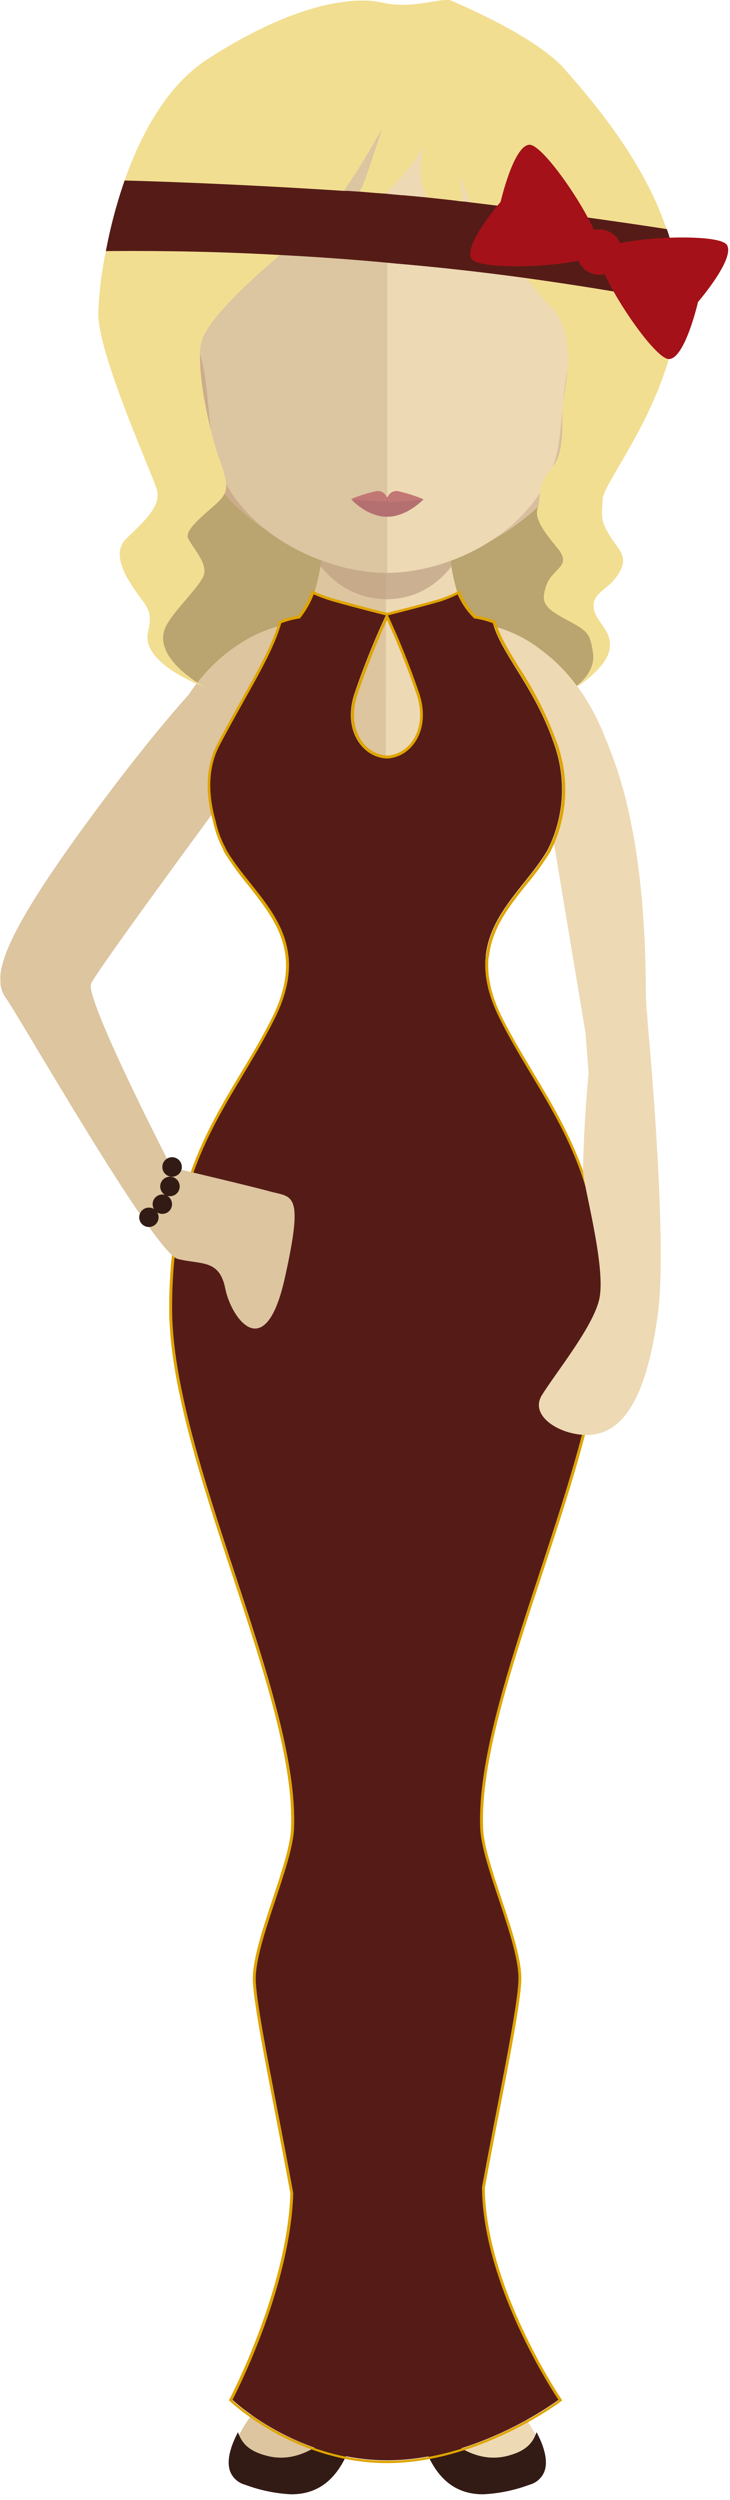 <svg id="Layer_1" data-name="Layer 1" xmlns="http://www.w3.org/2000/svg" viewBox="0 0 131 448"><defs><style>.cls-1,.cls-8{fill:#bc9f82;}.cls-2{fill:#baa46f;}.cls-3{fill:#dcc59f;}.cls-4{fill:#edd9b4;}.cls-5{fill:#331b15;}.cls-6{fill:#dfa400;}.cls-7{fill:#551c17;}.cls-8{opacity:0.7;}.cls-9{fill:#ccad8b;}.cls-10{fill:#d9bf9f;}.cls-11{fill:#dcc5a1;}.cls-12{fill:#b47070;}.cls-13{fill:#c17874;}.cls-14{fill:#f2de91;}.cls-15{fill:#a51118;}</style></defs><title>studio 1</title><path class="cls-1" d="M24.17,62.54a3.84,3.84,0,0,1,5.69-1,3,3,0,0,1,.92,3.39c-.28,1-1.36,1.06-1.09,2.55a2.66,2.66,0,0,0,1.57,2.17A3.54,3.54,0,0,1,32.59,71a3.58,3.58,0,0,1,.18,2.11c-.3,1.21-2.16.25-3.4-.29a23.48,23.48,0,0,1-4.07-3.14C23.64,67.9,22.87,64.5,24.17,62.54Z"/><path class="cls-1" d="M115.09,62.54a3.83,3.83,0,0,0-5.68-1,3,3,0,0,0-.92,3.39c.27,1,1.36,1.06,1.1,2.55A2.65,2.65,0,0,1,108,69.62a3,3,0,0,0-1.5,3.49c.3,1.21,2.15.25,3.39-.29A23,23,0,0,0,114,69.67C115.63,67.9,116.39,64.5,115.09,62.54Z"/><path class="cls-2" d="M79.77,79.43A23.26,23.26,0,0,0,70,81.61a23.37,23.37,0,0,0-13.29-4.14,24.05,24.05,0,0,0-23.82,24.28c0,3.35-5.87,9.75-4.66,12.65a18.54,18.54,0,0,0,3.17,5.2C35.72,125,49.27,126,56.67,126a23.22,23.22,0,0,0,9.81-2.18A23.38,23.38,0,0,0,79.77,128c8.6,0,21.87-.73,26.06-7.69a27.25,27.25,0,0,0,1.82-3.86c1.09-2.78-4.05-9.55-4.05-12.72A24.05,24.05,0,0,0,79.77,79.43Z"/><path class="cls-3" d="M59.45,100.49,45.38,130.87l-6.11,0s-3.66,12.89,1.41,21.55,16.21,15.06,8.59,30.27-18.42,25-18.4,51.9,22.9,69.23,21.87,93.28c-.27,6.46-6.66,19.64-6.86,26.55S54.61,398.5,55,410a29.77,29.77,0,0,1-8,20.6c-3.29,3.37-9.12,12.61-2.79,14.66S58.9,449.78,63,437.85c1.39-4.07,2.9-2.71,3-5.62.13-2.6-1-9.32-.85-15.21.36-12.49.91-77.94,1-89.91s.17-93.38.17-93.38l2.94,1.17V101.54A55.44,55.44,0,0,1,59.45,100.49Z"/><path class="cls-4" d="M84,410c.35-11.52,9.27-48.72,9.07-55.63s-6.58-20.09-6.86-26.56c-1-24,21.85-66.4,21.87-93.28s-10.78-36.68-18.4-51.89,3.52-21.61,8.59-30.27,1.41-21.54,1.41-21.54l-8.24,0L78.47,100.77a44.26,44.26,0,0,1-9.22.77V234.91a1.1,1.1,0,0,0,.22,0,15.84,15.84,0,0,0,3.14-1.27s.09,81.4.17,93.38.63,77.42,1,89.91c.17,5.89-1,12.6-.85,15.21.15,2.91,1.66,1.56,3,5.62,4.07,11.93,12.51,9.46,18.84,7.42s.5-11.29-2.79-14.65A29.77,29.77,0,0,1,84,410Z"/><path class="cls-5" d="M52.25,447A27.51,27.51,0,0,1,44,445.29a4,4,0,0,1-2.64-2.24c-.86-2.05.15-4.82,1.14-6.78l.2-.4.17.42c.79,2,2.33,3.13,5.13,3.84a9.94,9.94,0,0,0,2.44.3c8.32,0,14.5-10.6,15.18-11.81l.32-.58.06.66a28,28,0,0,1,.16,3.36A3,3,0,0,1,65,434.59a6.58,6.58,0,0,0-1.93,3.16C60.93,444,57.4,447,52.25,447Z"/><path class="cls-5" d="M86.68,447A27.5,27.5,0,0,0,95,445.29a4,4,0,0,0,2.64-2.24c.86-2.05-.15-4.82-1.14-6.78l-.21-.4-.17.42c-.79,2-2.33,3.13-5.12,3.84a9.93,9.93,0,0,1-2.43.3c-8.32,0-14.5-10.6-15.18-11.81l-.32-.58-.06.66a28.41,28.41,0,0,0-.16,3.36,3,3,0,0,0,1.12,2.52,6.59,6.59,0,0,1,1.93,3.16C78,444,81.54,447,86.68,447Z"/><path class="cls-6" d="M87,392.09c.79-4.33,1.68-8.94,2.55-13.39,2.11-10.86,4.1-21.11,4-24.45-.1-3.64-1.87-8.92-3.57-14-1.62-4.87-3.16-9.47-3.28-12.53-.51-12,4.87-28.29,10.57-45.56,5.55-16.82,11.29-34.21,11.3-47.69,0-20.73-6.49-31.58-12.78-42.08-1.91-3.2-3.9-6.5-5.67-10-2.15-4.29-2.76-7.86-2.43-11h-.53c-.32,3.18.31,6.83,2.5,11.21,7.63,15.22,18.43,25,18.4,51.9s-22.9,69.23-21.88,93.27c.28,6.46,6.66,19.64,6.86,26.56.14,4.62-3.8,22.77-6.54,37.74.13,18.08,13.72,38.08,13.72,38.08s-14.35,10.84-30.75,10.84-27.75-10.84-27.75-10.84,10.38-19.62,10.9-37c-2.74-15.16-6.86-34-6.73-38.75.2-6.92,6.58-20.1,6.87-26.55,1-24-21.86-66.4-21.88-93.28s10.78-36.68,18.39-51.9c2.21-4.41,2.84-8.06,2.5-11.26h-.53c.34,3.13-.27,6.72-2.43,11-1.77,3.54-3.75,6.84-5.67,10-6.29,10.5-12.8,21.35-12.78,42.08,0,13.48,5.75,30.87,11.3,47.7,5.7,17.27,11.08,33.59,10.57,45.55-.14,3.06-1.67,7.66-3.29,12.53-1.7,5.11-3.47,10.4-3.57,14-.09,3.33,1.9,13.57,4,24.42.93,4.8,1.89,9.77,2.73,14.38-.53,17.06-10.74,36.55-10.84,36.74l-.18.34.28.26c.11.11,11.73,11,28.1,11s30.91-10.84,31.06-10.95l.38-.29-.27-.4C100.5,429.6,87.13,409.72,87,392.09Z"/><path class="cls-7" d="M49.27,182.59c-7.62,15.21-18.42,25-18.39,51.9s22.9,69.23,21.88,93.28c-.28,6.45-6.66,19.64-6.87,26.55-.13,4.72,4,23.6,6.73,38.75-.53,17.39-10.9,37-10.9,37s11.39,10.84,27.75,10.84,30.75-10.84,30.75-10.84-13.59-20-13.72-38.08c2.73-15,6.68-33.12,6.54-37.74-.19-6.92-6.58-20.1-6.86-26.56-1-24,21.85-66.4,21.88-93.27s-10.78-36.67-18.4-51.9c-2.19-4.38-2.83-8-2.5-11.21H51.77C52.11,174.53,51.48,178.18,49.27,182.59Z"/><path class="cls-3" d="M59.5,101h0l-.79,1.78L41.28,141.52l-2.94,4c-10.85,14.77-21.5,29.42-22,30.8a1.2,1.2,0,0,0-.05.37.83.83,0,0,0,0,.22,2.54,2.54,0,0,0,.05.35,2.48,2.48,0,0,0,.05.26c1.31,6.35,14.38,31.69,14.38,31.69s13.92,3.28,17.82,4.34,6,0,2.49,15.61-9.58,7.09-10.65,1.78-4.25-4.27-8.51-5.32S3.57,182.34,1.09,178.91a5.47,5.47,0,0,1-1-2.53v-.07c0-.14,0-.26,0-.41a6.5,6.5,0,0,1,0-1.24c0-.13,0-.28.05-.42.62-4.37,4.52-11.9,15.47-26.84,7.78-10.63,13.85-18,18.26-22.93a32,32,0,0,1,4.33-5.26,28.91,28.91,0,0,1,4.41-3.58c.32-.21.63-.42.94-.6a22.89,22.89,0,0,1,8.24-3.2c2.43,0,4.05-3,5.15-7.57.06-.25.12-.52.18-.79.15-.67.28-1.35.39-2.08,0-.11,0-.24.05-.34s.07-.42.1-.64h0C58.23,100.61,58.88,100.82,59.5,101Z"/><path class="cls-4" d="M118.08,235.26c-1.86,14.06-5.59,20.35-10.67,21.64S94.56,254.32,97.26,250s9.57-12.73,10.36-17.6c1-6-3-20.19-3-22.62.16-9,1-17.45,1-17.45l-.49-6.46-.06-.76-5.8-34.82-.62-3.69L96,144.44,79.19,103.53l-.91-2.21h0l1.29-.35c.43-.13.86-.27,1.29-.42h0c0,.15,0,.29.06.44v0c0,.17.05.34.08.51.07.46.15.9.24,1.33s.17.82.26,1.22c1.11,4.68,2.76,7.76,5.22,7.76a23.93,23.93,0,0,1,10.21,4.53c4.12,3,8.61,7.94,11.72,16a74.7,74.7,0,0,1,4.25,13.53c1.89,8.53,3,19.29,3,32.83,0,.1,0,.33.06.65a1.65,1.65,0,0,0,0,.2c0,.2,0,.45.06.72,0,.1,0,.21,0,.35s0,.52.07.8.06.69.09,1.08c0,.2,0,.42.06.63a1.89,1.89,0,0,0,0,.25c0,.29.05.59.07.91C117.4,196.29,119.53,224.34,118.08,235.26Z"/><path class="cls-7" d="M99.5,133.55c-3.46-10.32-9.37-16-11.06-21.88a16.71,16.71,0,0,0-3.13-.83h-.19a13,13,0,0,1-3-4.36,20.9,20.9,0,0,1-3.36,1.36c-3.43,1-9.2,2.43-9.2,2.43a138.51,138.51,0,0,1,5.58,13.89c2.27,6.61-1.35,11.57-5.75,11.76-4.39-.19-8-5.15-5.74-11.76a139.49,139.49,0,0,1,5.59-13.89s-5.77-1.45-9.2-2.43a27.71,27.71,0,0,1-3.8-1.36,15.67,15.67,0,0,1-2.51,4.36h-.19a16.61,16.61,0,0,0-3.13.83c-1.7,5.85-6,12.26-11.06,21.88-2.37,4.49-1.85,9.53-.72,13.54a18.81,18.81,0,0,0,1.73,4.77l.08.19h0c.07.12.12.25.19.36,3.6,6.16,10.27,11.17,11.08,19H87.15c.8-7.87,7.48-12.89,11.09-19.05A24.06,24.06,0,0,0,99.5,133.55Z"/><path class="cls-6" d="M40.69,152.42c-.07-.12-.12-.24-.19-.36h0l-.08-.19a18.81,18.81,0,0,1-1.73-4.77c-1.13-4-1.65-9.05.72-13.54,5.08-9.63,9.36-16,11.06-21.88a16.61,16.61,0,0,1,3.13-.83h.19a15.67,15.67,0,0,0,2.51-4.36,27.71,27.71,0,0,0,3.8,1.36c3.43,1,9.2,2.43,9.2,2.43a139.49,139.49,0,0,0-5.59,13.89c-2.27,6.61,1.35,11.57,5.74,11.76,4.4-.19,8-5.15,5.75-11.76a138.51,138.51,0,0,0-5.58-13.89s5.78-1.45,9.2-2.43a20.9,20.9,0,0,0,3.36-1.36,13,13,0,0,0,3,4.36h.19a16.71,16.71,0,0,1,3.13.83c1.7,5.85,7.6,11.57,11.06,21.88a24.06,24.06,0,0,1-1.26,18.83c-3.61,6.16-10.29,11.18-11.09,19.05h.53c.55-5.15,3.67-9.06,6.73-12.89a51,51,0,0,0,4.28-5.9,24.44,24.44,0,0,0,1.3-19.25,63.22,63.22,0,0,0-6.9-13.78c-1.83-3-3.42-5.53-4.16-8.08l-.07-.25-.25-.09a16.33,16.33,0,0,0-3.3-.87h0a13.88,13.88,0,0,1-2.65-4l-.2-.53-.5.26a20.79,20.79,0,0,1-3.27,1.32c-3.38,1-9.13,2.41-9.18,2.43H69.4c-.05,0-5.81-1.46-9.19-2.43a27.64,27.64,0,0,1-3.7-1.32l-.5-.26-.2.53a18,18,0,0,1-2.25,4h0a16.84,16.84,0,0,0-3.23.86l-.24.09-.07.25c-1.16,4-3.57,8.29-6.61,13.73-1.34,2.39-2.85,5.09-4.41,8.06-2,3.84-2.28,8.52-.77,13.9a19.74,19.74,0,0,0,1.81,5l0,.1.15.3h0l.06.11a52.11,52.11,0,0,0,4.28,5.91c3,3.82,6.16,7.72,6.72,12.84h.53C51,163.59,44.29,158.58,40.69,152.42Zm28.76-41.31c.78,1.68,3,6.62,5.27,13.21,1.08,3.14.84,6.2-.66,8.4a5.92,5.92,0,0,1-4.59,2.69,5.92,5.92,0,0,1-4.62-2.69c-1.5-2.2-1.74-5.26-.66-8.4C66.45,117.74,68.67,112.8,69.44,111.11Z"/><circle class="cls-5" cx="30.88" cy="209.13" r="1.75"/><circle class="cls-5" cx="30.5" cy="212.62" r="1.75"/><circle class="cls-5" cx="29.13" cy="215.8" r="1.74"/><circle class="cls-5" cx="26.72" cy="218.15" r="1.74"/><path class="cls-8" d="M80.91,101c0,.17.05.34.08.51a15.2,15.2,0,0,1-1.81,2,14.13,14.13,0,0,1-9.93,3.87h-.06a14.75,14.75,0,0,1-10.49-4.61,16.74,16.74,0,0,1-1.25-1.4c0-.11,0-.24.05-.34s.07-.42.1-.64l-.56-.19c.22-1.33.41-2.74.54-4.19.09-1,.2-2,.29-3a48.38,48.38,0,0,0,11.19,1.46h.54a45.79,45.79,0,0,0,11-1.57c.09,1,.19,2,.28,2.94.17,1.58.33,3.09.57,4.51l-.63.21c0,.15,0,.29.06.44Z"/><path class="cls-9" d="M69.4,9.7c-38.79-.07-39,31.1-37.29,51.43-2.66-4.77-10.53-3-9.88,4.64.62,7.31,11.74,10.62,11.58,9.82C37,92.15,55.27,101.34,69.4,102.66h.3V9.7Z"/><path class="cls-10" d="M69.59,9.7c38.79-.07,39,31.1,37.29,51.43,2.67-4.77,10.53-3,9.89,4.64-.62,7.31-11.74,10.62-11.58,9.82-3.18,16.56-21.46,25.76-35.6,27.07H69.3V9.7Z"/><path class="cls-11" d="M69.2,18.52c-13,0-22.44,3.57-28.18,10.62C33,39,33.31,54,36.27,64.83c.9,3.3,1.36,12.2,2,15.47C41.05,94.9,58,102.67,69.2,102.67h.3V18.53Z"/><path class="cls-4" d="M97.31,29.16c-5.7-7-15.07-10.58-27.81-10.63v84.14c12.76-.13,28-8.66,30.63-22.37.62-3.27,1.08-12.16,2-15.47C105.06,54.06,105.36,39,97.31,29.16Z"/><path class="cls-12" d="M76,89.48s-2.92,3.13-6.53,3.13-6.37-3.06-6.37-3.06a41.67,41.67,0,0,1,6.37-.47A52.63,52.63,0,0,1,76,89.48Z"/><path class="cls-13" d="M71.33,88a1.69,1.69,0,0,0-1.85,1.42A1.7,1.7,0,0,0,67.63,88a26.11,26.11,0,0,0-4.69,1.45s3.57.37,4.6.37,1.92.4,1.94-.36c0,.76.75.47,1.76.47S76,89.48,76,89.48A26,26,0,0,0,71.33,88Z"/><path class="cls-14" d="M108.15,89.46c-.19,3.42-.37,3.78,1.24,6.47s3.49,3.7,1.7,6.75-4.75,3.41-4.56,6.1,3.42,4,2.86,7.56c-.49,3.26-5.63,6.67-6.59,7.27.78-.57,4.09-3.2,3.62-6.52-.55-3.78-1-4-4.9-6.1s-4.54-3.1-3.45-6.15,4.67-3.34,2-6.57-4.25-5.44-3.54-7.42S96,87.4,99.21,83.59c2-2.32,1.69-7.56,1.69-9.9s3.21-13.63-2-18.59c-.94-.88-2.54-2.92-4.45-5.26-1.57-1.93-3.37-4.1-5.17-6a28.52,28.52,0,0,1-4.72-7.45c-1.17-2.51-1.93-4.59-2.11-5.06.06.54.4,3,.63,4.87.08.7.16,1.33.18,1.8a11.15,11.15,0,0,0,4.09,8c-1.3-.76-6.67-4.07-8.84-7a15.48,15.48,0,0,1-2-3.49,13,13,0,0,1-.26-9.57,47.49,47.49,0,0,1-6.44,8.18c-.24.24-.5.45-.76.68a89.57,89.57,0,0,1-10.14,7,27.35,27.35,0,0,0,5.56-7.35A11.6,11.6,0,0,0,65.19,33c.68-1.61,3.42-10.06,3.42-10.06a130.45,130.45,0,0,1-6.93,11.29,41.8,41.8,0,0,1-7.4,8.15c-1,.84-2.45,2-4,3.31-5.66,4.77-13.5,12-14.21,15.9-.89,5,1.61,16,3.23,20.48s1.8,5.94,0,7.74-6.29,5-5.55,6.64,3.41,4.3,2.87,6.47-6.44,7.32-7.2,10.24c-1.3,5.14,6.5,9.51,7.4,10-.93-.31-11.47-4.37-10.27-9.83.78-3.54.18-4.12-1.8-6.83s-4.85-7.19-2.17-9.88,6.46-5.76,5.58-8.81S17.63,63.65,17.63,56.17A66.38,66.38,0,0,1,19,45a88.21,88.21,0,0,1,3.36-12.65c3-8.57,7.74-17.12,14.86-21.74C52.45.76,63.21-.78,68.61.47s10.87-1,12.3-.38,15.22,6.39,20.43,12.31c4,4.6,14,15.77,18.3,28.75A36.89,36.89,0,0,1,121.73,53c0,.44,0,.88,0,1.33C121,71.37,108.33,86.12,108.15,89.46Z"/><path class="cls-7" d="M121.73,53c0,.44,0,.88,0,1.33-7.22-1.41-16.58-3-27.23-4.48-7.28-1-15.15-1.91-23.36-2.61-7.25-.71-14.26-1.2-20.85-1.54C37.9,45,27,44.93,19,45a88.21,88.21,0,0,1,3.36-12.65c7.12.18,22.21.74,39.36,1.86.26,0,.54,0,.8,0,.68.05,1.36.11,2,.13,1.48.13,3,.26,4.58.36,1,.11,2,.18,3,.29h.15a.26.26,0,0,1,.13,0l4.2.39c1.88.21,3.67.39,5.37.6.39.06.78.11,1.17.13s1,.13,1.49.18c14.73,1.77,27.69,3.62,35.06,4.77A36.89,36.89,0,0,1,121.73,53Z"/><path class="cls-15" d="M111.17,47a4.06,4.06,0,1,1-1.79-5.45A4.07,4.07,0,0,1,111.17,47Z"/><path class="cls-15" d="M89.84,36.17S92.15,26.09,95,25.94s13.82,16.65,12.53,19.2-21.33,3.65-22.9,1.25S89.84,36.17,89.84,36.17Z"/><path class="cls-15" d="M125.26,54.12s6.75-7.83,5.18-10.23-21.6-1.3-22.89,1.25,9.66,19.36,12.53,19.21S125.26,54.12,125.26,54.12Z"/></svg>
